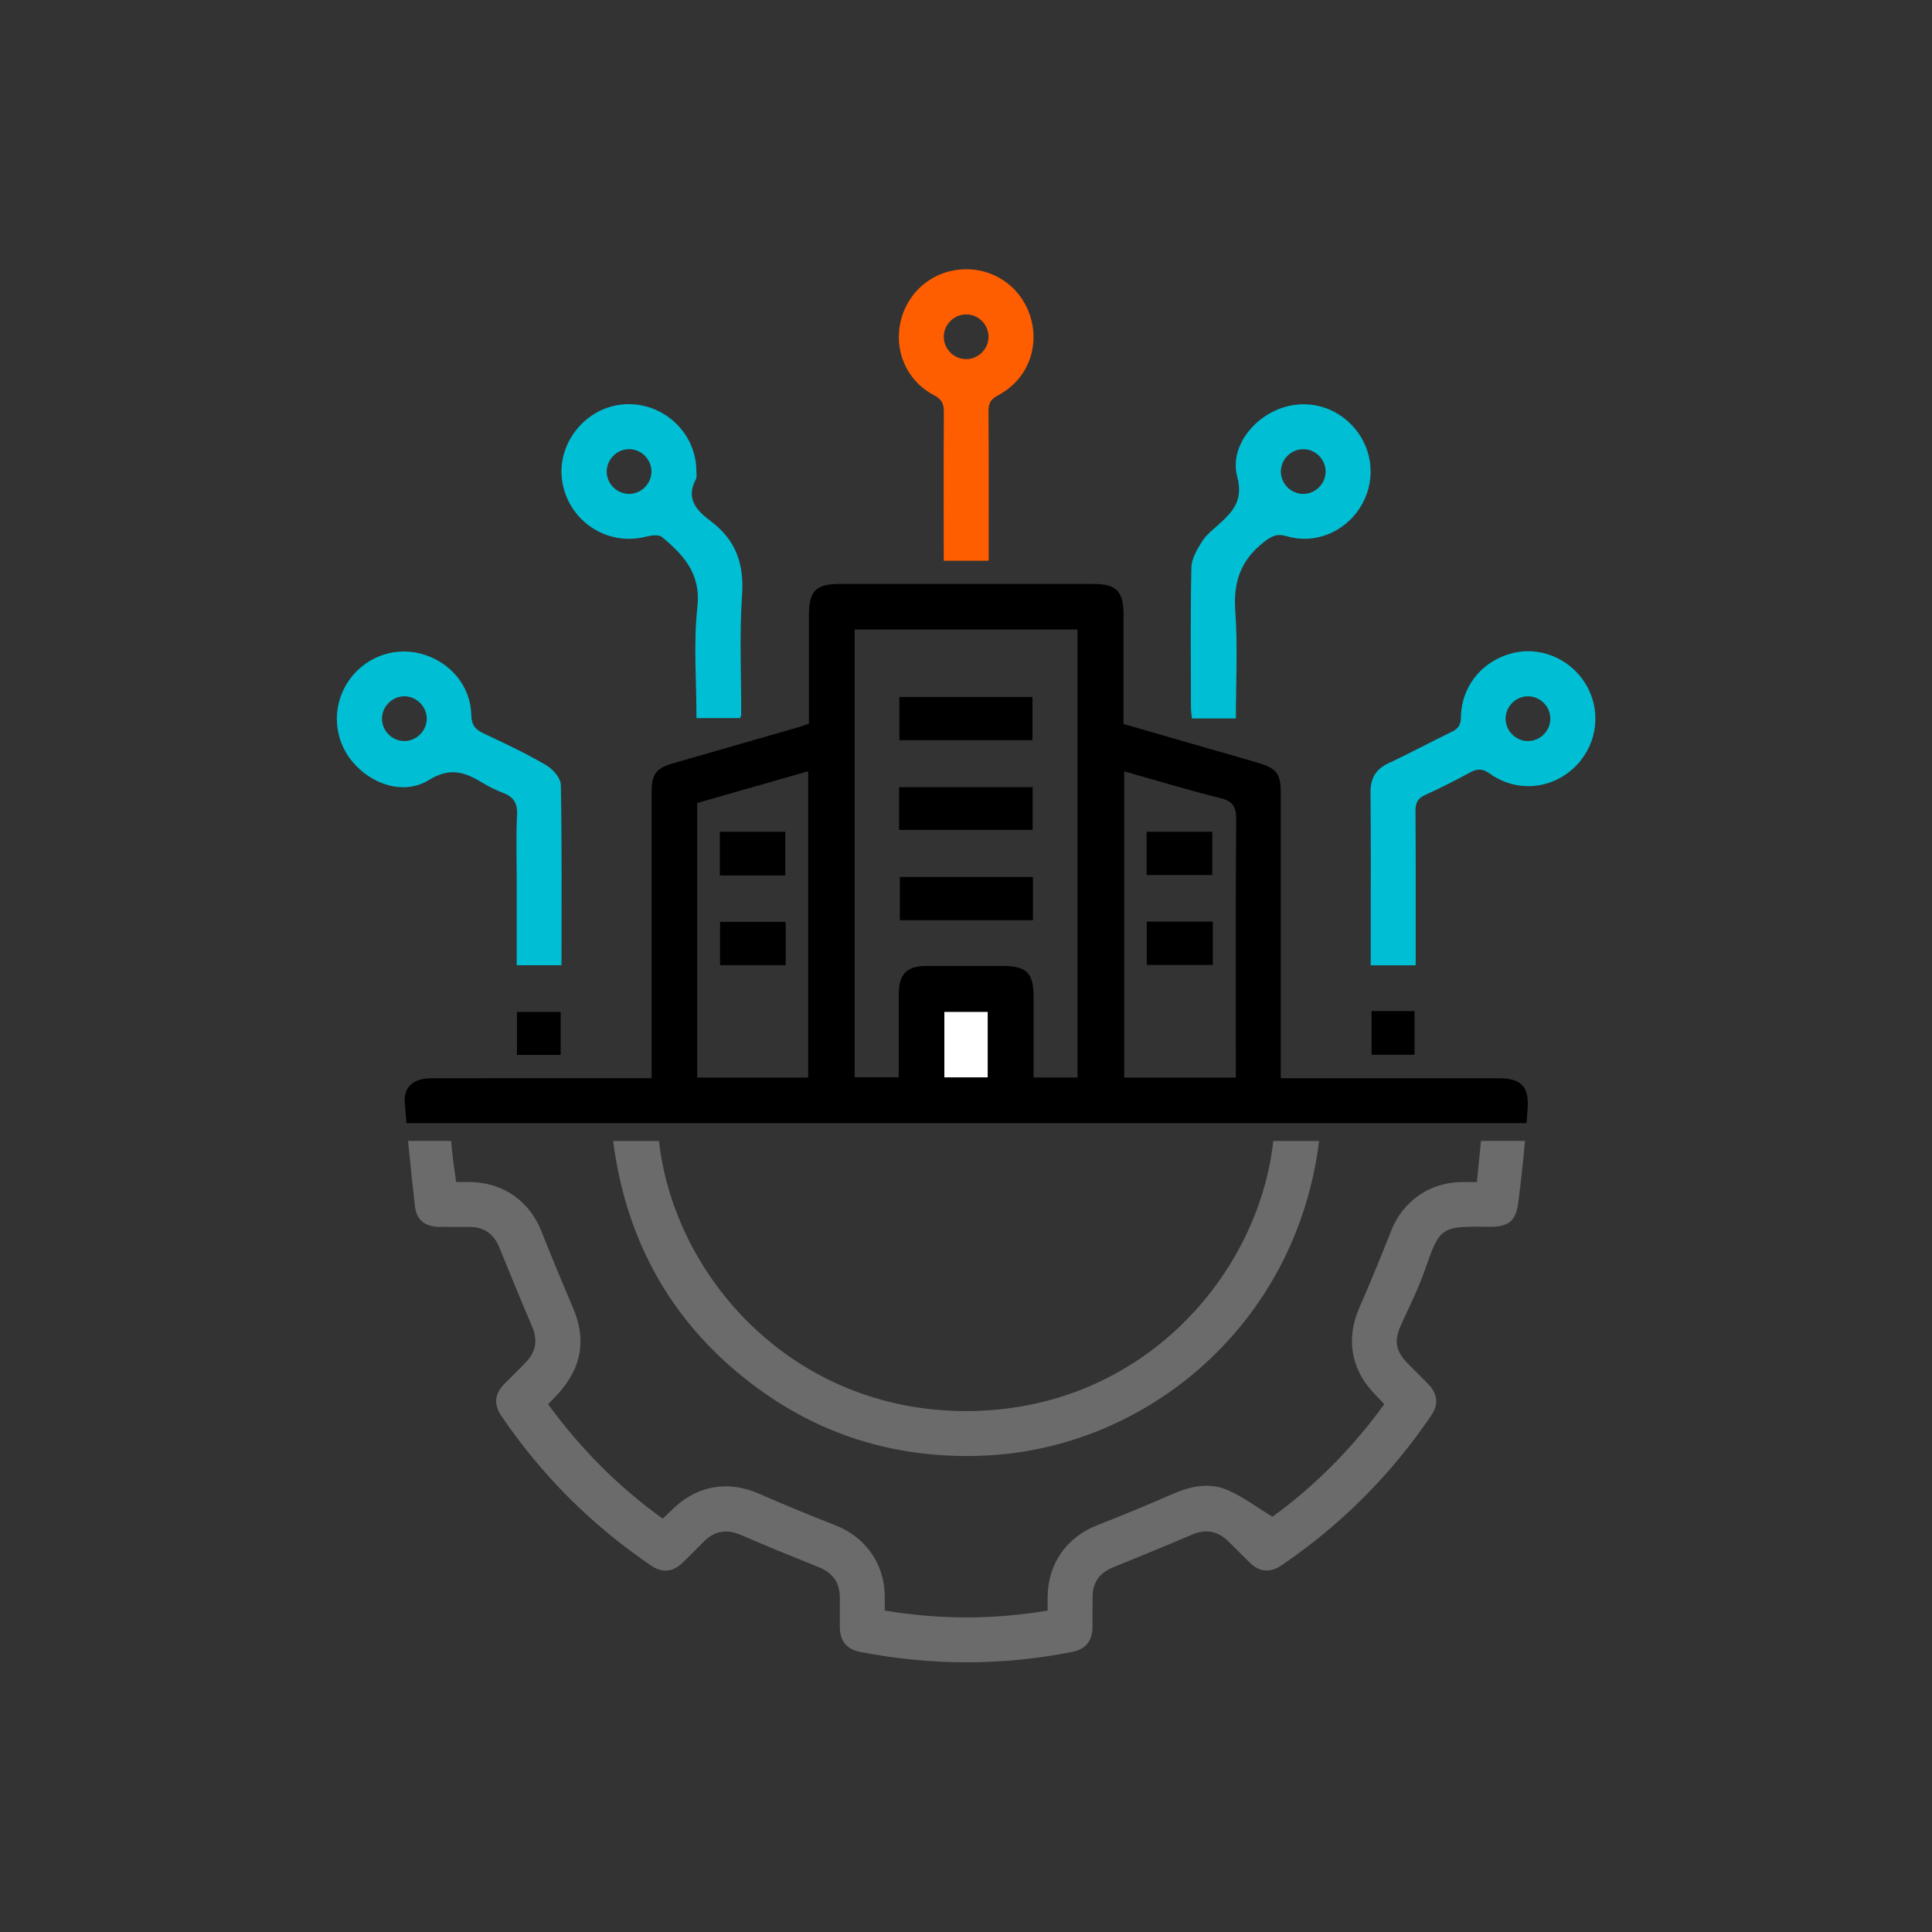 <?xml version="1.0" encoding="UTF-8"?><svg id="Capa_1" xmlns="http://www.w3.org/2000/svg" viewBox="0 0 516 516"><rect x="0" y="0" width="516" height="516" fill="#333333" stroke="none"/><defs><style>.cls-1{fill:#fff;}.cls-2{fill:#6b6b6b;}.cls-3{fill:#00bfd4;}.cls-4{fill:#ff5e00;}</style></defs><path class="cls-3" d="M149.98,257.79h-11.97v-21.81c0-6.12-.22-12.25,.09-18.36,.16-3.17-.99-4.81-3.77-5.87-1.86-.71-3.67-1.6-5.37-2.63-4.68-2.84-8.68-4.35-14.41-.79-6.67,4.14-15.41,1.19-20.49-4.97-4.94-5.99-5.46-14.39-1.3-20.97,4.17-6.59,12-9.74,19.49-7.84,7.75,1.96,13.45,8.52,13.61,16.34,.06,2.73,1.01,3.92,3.3,4.99,5.65,2.64,11.3,5.33,16.68,8.46,1.8,1.04,3.92,3.46,3.95,5.29,.31,15.96,.18,31.93,.18,48.18Zm-36.01-65.68c.1-3.2-2.5-5.99-5.72-6.14-3.2-.14-6.03,2.42-6.22,5.63-.2,3.36,2.54,6.29,5.9,6.32,3.22,.03,5.95-2.6,6.05-5.82Z"/><path class="cls-3" d="M378.09,257.82h-12v-6.75c0-13.11,.08-26.23-.05-39.34-.04-3.87,1.38-6.3,4.91-7.94,5.65-2.63,11.14-5.62,16.76-8.32,1.81-.87,2.44-1.89,2.48-3.97,.15-8.55,6.07-15.42,14.47-17.21,7.67-1.63,15.76,2.31,19.44,9.48,3.74,7.28,2.12,16.02-3.99,21.54-6.17,5.58-15.2,6.28-22.11,1.37-1.96-1.39-3.34-1.47-5.32-.4-3.95,2.14-7.95,4.19-12.04,6.04-2.03,.92-2.61,2.16-2.59,4.31,.09,13.6,.05,27.2,.05,41.19Zm30.05-59.9c3.22-.02,5.9-2.7,5.93-5.92,.03-3.22-2.61-5.95-5.83-6.03-3.37-.09-6.2,2.75-6.12,6.11,.08,3.23,2.79,5.86,6.01,5.85Z"/><path class="cls-3" d="M197.68,191.78h-11.66c0-10-.83-19.93,.24-29.64,.99-8.91-3.67-13.9-9.46-18.71-.88-.73-2.96-.43-4.35-.08-10.26,2.58-20.47-4.07-22.26-14.61-1.71-10.09,6.06-19.95,16.34-20.74,10.41-.8,19.43,7.44,19.46,17.81,0,.75,.18,1.63-.14,2.22-2.84,5.23,.33,8.42,3.97,11.15,6.71,5.03,8.95,11.41,8.37,19.79-.73,10.57-.2,21.22-.23,31.84,0,.23-.13,.46-.29,.97Zm-29.72-59.86c3.22,.02,5.94-2.62,6.03-5.84,.09-3.36-2.75-6.2-6.11-6.12-3.22,.08-5.86,2.81-5.84,6.02,.03,3.23,2.7,5.91,5.92,5.93Z"/><path class="cls-3" d="M330.07,191.88h-11.72c-.1-.99-.27-1.94-.27-2.88-.02-12.49-.16-24.98,.12-37.45,.05-2.34,1.52-4.81,2.83-6.91,1.1-1.75,2.86-3.12,4.43-4.54,3.8-3.43,6.66-6.42,4.98-12.79-1.96-7.43,3.65-15.08,10.98-18.02,7.26-2.91,15.29-.91,20.37,5.08,5.13,6.05,5.7,14.57,1.42,21.25-4.19,6.55-12.07,9.8-19.5,7.6-2.67-.79-4.07-.05-6.15,1.56-6.18,4.79-8.2,10.67-7.64,18.43,.68,9.41,.16,18.9,.16,28.67Zm18.19-71.91c-3.23-.09-6,2.47-6.16,5.7-.16,3.36,2.6,6.25,5.98,6.25,3.22,0,5.92-2.66,5.97-5.89,.05-3.22-2.57-5.97-5.79-6.06Z"/><path class="cls-4" d="M264.05,149.76h-12v-3.94c0-11.87-.05-23.75,.04-35.62,.02-2.2-.42-3.49-2.6-4.63-7.53-3.96-10.95-12.25-8.79-20.34,2.13-7.95,9.15-13.33,17.39-13.32,8.21,.01,15.21,5.44,17.32,13.41,2.14,8.09-1.3,16.27-8.9,20.29-2.03,1.07-2.52,2.24-2.5,4.32,.08,11.87,.04,23.75,.04,35.62v4.21Zm-.03-59.87c-.03-3.23-2.71-5.91-5.93-5.92-3.38-.02-6.15,2.84-6.02,6.21,.13,3.22,2.89,5.82,6.12,5.74,3.22-.08,5.86-2.81,5.83-6.03Z"/><path d="M138.07,281.74v-11.47h11.67v11.47h-11.67Z"/><path d="M366.32,270.04h11.48v11.67h-11.48v-11.67Z"/><path class="cls-1" d="M252.21,287.77v-17.54h11.61v17.54h-11.61Z"/><path d="M240.21,197.7v-11.55h35.54v11.55h-35.54Z"/><path d="M240.13,221.65v-11.41h35.67v11.41h-35.67Z"/><path d="M275.88,234.22v11.55h-35.54v-11.55h35.54Z"/><path d="M306.24,233.7v-11.55h17.54v11.55h-17.54Z"/><path d="M323.92,246.14v11.58h-17.64v-11.58h17.64Z"/><path d="M209.74,233.82h-17.49v-11.67h17.49v11.67Z"/><path d="M209.85,246.21v11.57h-17.54v-11.57h17.54Z"/><path d="M108.54,299.97H407.71c.1-1.29,.21-2.59,.29-3.88,.41-6.08-1.82-8.11-7.92-8.11-17.63-.01-35.25,0-52.88,0h-5.13v-4.38c0-24,0-48,0-71.99,0-4.88-1.13-6.39-5.81-7.8-4.18-1.26-8.39-2.42-12.58-3.63-7.86-2.27-15.73-4.53-23.61-6.81,0-10.03,0-19.65,0-29.27,0-6.17-1.92-8.14-7.99-8.14-22.63-.01-45.25,0-67.88,0-6.3,0-8.15,1.9-8.16,8.34,0,9.62,0,19.23,0,28.98-1.06,.36-1.98,.71-2.92,.98-11.02,3.18-22.06,6.34-33.08,9.52-4.92,1.42-6.01,2.86-6.01,7.99-.01,19.87,0,39.75,0,59.62v16.58c-3.59,0-6.7,0-9.8,0-16.38,0-32.75-.02-49.13,.02-4.58,.01-7.29,2.21-7,6.39,.13,1.86,.29,3.72,.45,5.59Zm191.71-93.96c8.65,2.44,17.07,5.04,25.63,7.13,3.52,.86,4.31,2.44,4.28,5.86-.17,21.49-.09,42.97-.09,64.46v4.34h-29.82v-81.79Zm-36.43,81.76h-11.61v-17.54h11.61v17.54Zm-35.57-119.64h59.54v119.66h-11.74c0-7.27,0-14.36,0-21.45,0-6.57-1.83-8.36-8.52-8.36-6.63,0-13.25-.02-19.88,0-5.57,.02-7.59,2.09-7.61,7.76-.02,7.24,0,14.47,0,21.97h-11.79v-119.58Zm-42.04,46.34c9.78-2.8,19.57-5.61,29.64-8.49v81.82h-29.64v-73.33Z"/><path class="cls-2" d="M395.55,304.72c-.36,3.56-.71,7.13-1.1,11-1.56,0-3.01-.03-4.45,0-8.42,.22-15.34,5.18-18.44,13-2.76,6.95-5.59,13.87-8.58,20.73-3.42,7.83-2.21,15.94,3.59,22.26,1,1.09,2.03,2.14,3.15,3.32-8.64,11.9-18.71,21.98-29.87,30.06-4.31-2.6-8-5.44-12.15-7.19-4.65-1.95-9.53-1.03-14.19,.99-6.74,2.92-13.53,5.77-20.38,8.43-8.14,3.16-13.18,10.15-13.33,18.98-.02,1.22,0,2.44,0,3.85-14.58,2.45-28.81,2.44-43.5,0,0-1.43,.02-2.77,0-4.11-.18-8.57-5.24-15.55-13.22-18.68-6.85-2.68-13.65-5.48-20.38-8.43-8.01-3.52-16.15-2.29-22.56,3.69-.99,.93-1.97,1.88-3.14,2.99-11.86-8.53-21.91-18.64-30.61-30.55,1.14-1.22,2.28-2.34,3.31-3.55,5.65-6.61,6.85-13.9,3.44-21.96-2.91-6.89-5.81-13.78-8.56-20.74-3.16-7.98-10.09-12.91-18.76-13.11-1.23-.03-2.46,0-3.99,0-.38-2.8-.79-5.35-1.06-7.92-.11-1.01-.19-2.03-.26-3.07h-11.53c.56,5.87,1.2,11.73,1.86,17.58,.41,3.66,2.88,5.36,6.5,5.39,2.75,.02,5.5,0,8.25,.02,3.81,.04,6.33,1.94,7.75,5.42,2.89,7.03,5.72,14.09,8.74,21.07,1.59,3.67,1.08,6.8-1.61,9.63-1.9,1.99-3.89,3.88-5.82,5.85-2.56,2.6-2.81,5.47-.77,8.47,10.8,15.9,24.17,29.24,40.07,40.03,2.85,1.93,5.67,1.74,8.19-.65,2-1.89,3.9-3.88,5.85-5.81,2.9-2.87,6.12-3.4,9.93-1.74,6.86,2.98,13.79,5.79,20.73,8.58,3.64,1.47,5.63,4,5.65,7.97,.01,2.62,.02,5.25,0,7.87-.02,3.78,1.72,6.1,5.52,6.83,18.87,3.64,37.74,3.71,56.6-.04,3.63-.72,5.32-2.98,5.36-6.59,.03-2.75,0-5.5,.02-8.25,.04-3.81,1.97-6.3,5.45-7.72,7.04-2.88,14.09-5.73,21.07-8.73,3.66-1.57,6.81-1.04,9.63,1.67,1.98,1.9,3.88,3.9,5.85,5.81,2.62,2.55,5.48,2.74,8.48,.7,15.9-10.81,29.24-24.18,40.02-40.08,1.93-2.84,1.68-5.67-.72-8.19-1.81-1.9-3.73-3.7-5.55-5.58-3.39-3.5-3.76-6.08-1.77-10.52,2.15-4.78,4.54-9.48,6.26-14.41,4.02-11.5,4.17-11.82,16.89-11.63,5.43,.08,7.45-1.38,8.12-6.64,.69-5.43,1.28-10.87,1.77-16.32h-11.76Z"/><path class="cls-2" d="M202.17,370.63c18.05,13.31,38.47,19.12,60.88,18.13,42.98-1.92,83.13-34.71,89.26-84.03h-12.24c-3.88,35.49-34.83,72-81.82,72.14-46.55,.14-78.21-35.87-82.25-72.14h-12.25c3.52,27.12,15.98,49.36,38.41,65.91Z"/></svg>